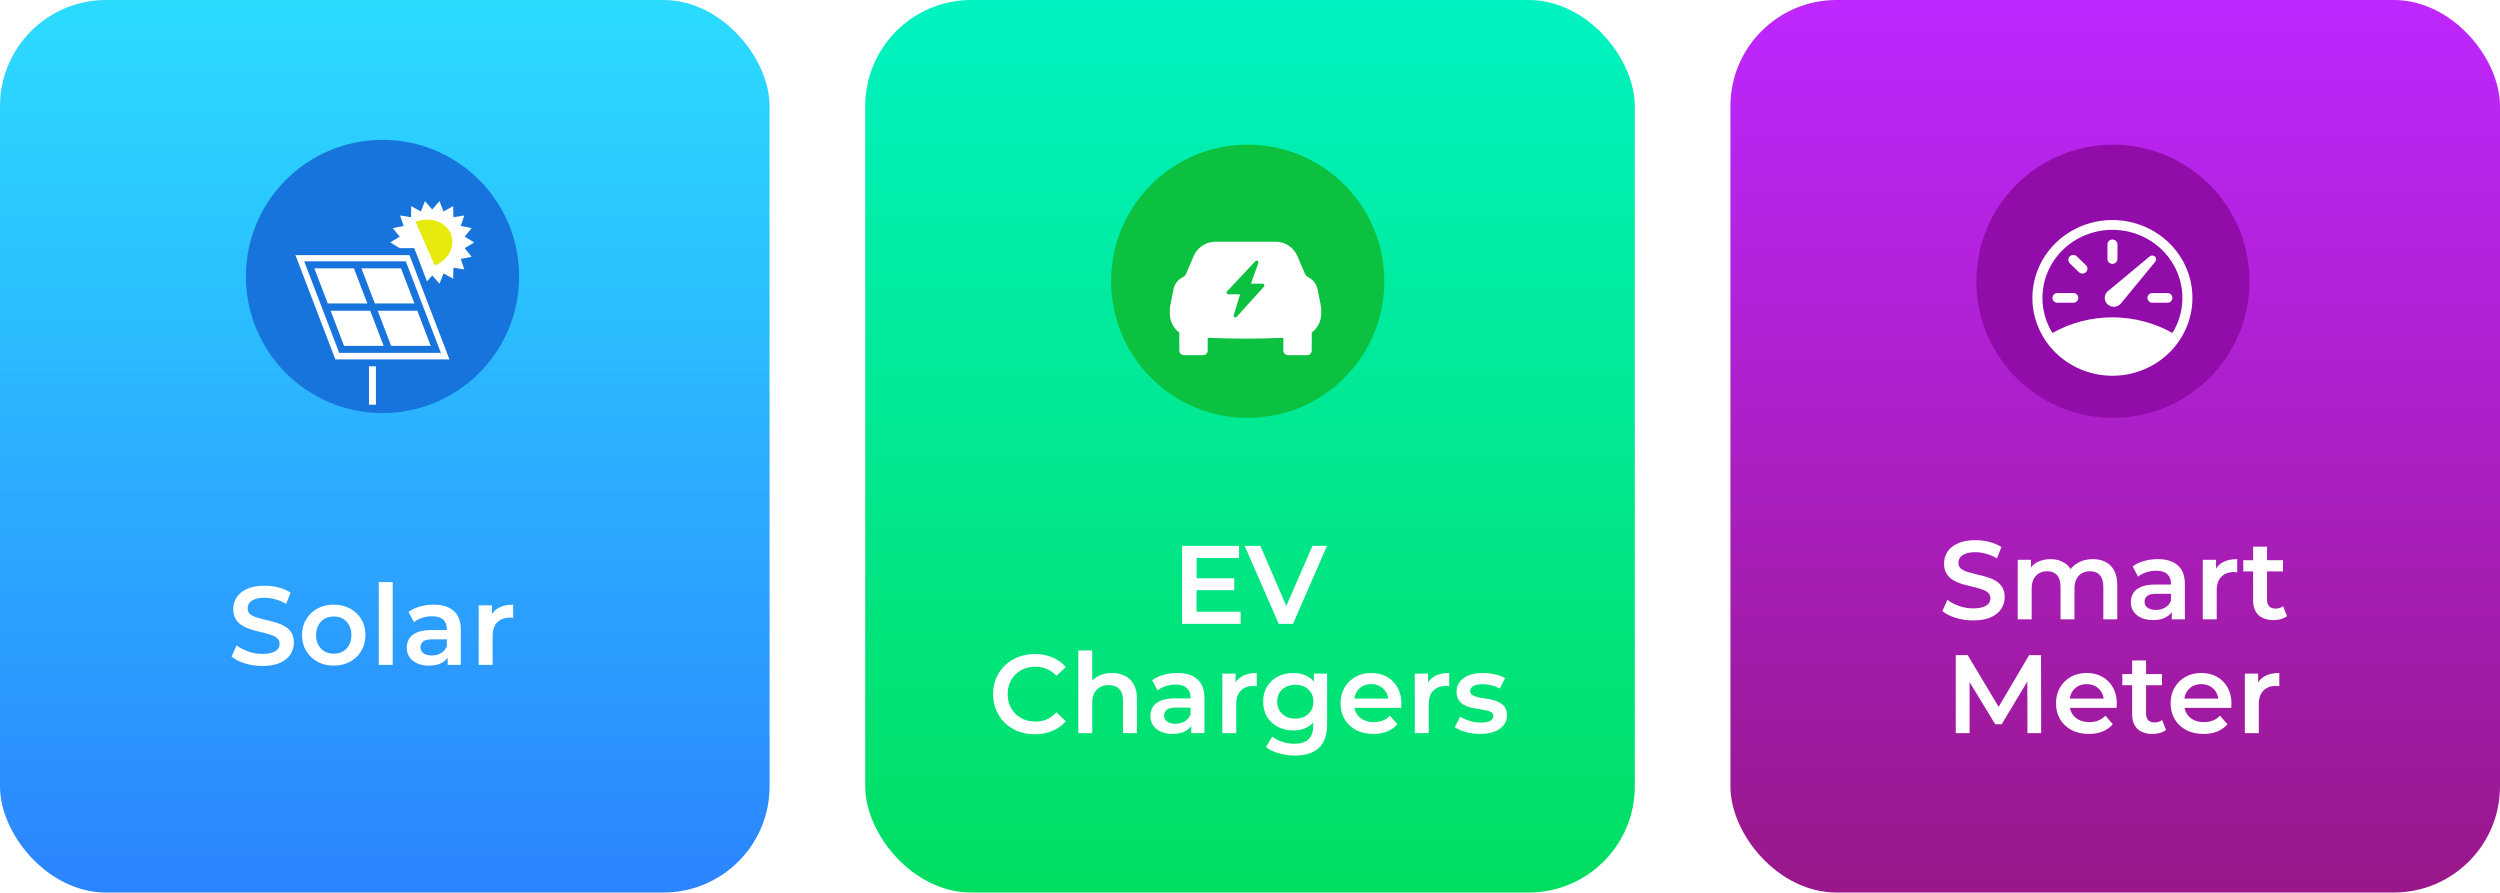 <svg width="549" height="196" viewBox="0 0 549 196" fill="none" xmlns="http://www.w3.org/2000/svg">
<rect width="169" height="196" rx="23.312" fill="url(#paint0_linear_5513_147)"/>
<rect x="190" width="169" height="196" rx="23.312" fill="url(#paint1_linear_5513_147)"/>
<rect x="380" width="169" height="196" rx="23.312" fill="url(#paint2_linear_5513_147)"/>
<path d="M57.613 146.245C56.274 146.245 54.993 146.057 53.77 145.682C52.546 145.29 51.575 144.792 50.857 144.189L51.958 141.716C52.644 142.255 53.492 142.704 54.504 143.063C55.516 143.422 56.552 143.601 57.613 143.601C58.51 143.601 59.236 143.503 59.791 143.307C60.346 143.112 60.754 142.851 61.015 142.524C61.276 142.181 61.407 141.798 61.407 141.374C61.407 140.852 61.219 140.435 60.844 140.125C60.468 139.799 59.979 139.546 59.375 139.367C58.788 139.171 58.127 138.991 57.392 138.828C56.674 138.665 55.948 138.477 55.214 138.265C54.496 138.037 53.835 137.751 53.231 137.408C52.644 137.049 52.162 136.576 51.787 135.989C51.411 135.401 51.224 134.651 51.224 133.737C51.224 132.807 51.469 131.958 51.958 131.191C52.464 130.408 53.223 129.788 54.235 129.331C55.263 128.857 56.56 128.621 58.127 128.621C59.155 128.621 60.175 128.751 61.186 129.012C62.198 129.274 63.079 129.649 63.83 130.138L62.826 132.611C62.059 132.154 61.268 131.819 60.452 131.607C59.636 131.379 58.853 131.264 58.102 131.264C57.221 131.264 56.503 131.371 55.948 131.583C55.41 131.795 55.01 132.072 54.749 132.415C54.504 132.758 54.382 133.149 54.382 133.59C54.382 134.112 54.561 134.536 54.92 134.863C55.295 135.173 55.777 135.417 56.364 135.597C56.968 135.776 57.637 135.956 58.371 136.135C59.106 136.299 59.832 136.486 60.55 136.698C61.284 136.911 61.945 137.188 62.533 137.531C63.136 137.873 63.618 138.338 63.977 138.926C64.352 139.513 64.54 140.256 64.54 141.153C64.54 142.067 64.287 142.916 63.781 143.699C63.291 144.466 62.533 145.086 61.505 145.559C60.476 146.016 59.179 146.245 57.613 146.245ZM73.276 146.171C71.938 146.171 70.747 145.886 69.702 145.315C68.658 144.727 67.834 143.928 67.23 142.916C66.626 141.904 66.324 140.754 66.324 139.464C66.324 138.159 66.626 137.009 67.23 136.013C67.834 135.001 68.658 134.21 69.702 133.639C70.747 133.068 71.938 132.782 73.276 132.782C74.63 132.782 75.83 133.068 76.874 133.639C77.935 134.21 78.759 134.993 79.346 135.989C79.95 136.984 80.252 138.143 80.252 139.464C80.252 140.754 79.95 141.904 79.346 142.916C78.759 143.928 77.935 144.727 76.874 145.315C75.83 145.886 74.63 146.171 73.276 146.171ZM73.276 143.552C74.027 143.552 74.696 143.389 75.283 143.063C75.871 142.736 76.328 142.263 76.654 141.643C76.997 141.023 77.168 140.297 77.168 139.464C77.168 138.616 76.997 137.89 76.654 137.286C76.328 136.666 75.871 136.193 75.283 135.866C74.696 135.54 74.035 135.377 73.3 135.377C72.55 135.377 71.881 135.54 71.293 135.866C70.722 136.193 70.265 136.666 69.922 137.286C69.58 137.89 69.409 138.616 69.409 139.464C69.409 140.297 69.58 141.023 69.922 141.643C70.265 142.263 70.722 142.736 71.293 143.063C71.881 143.389 72.542 143.552 73.276 143.552ZM83.178 146V127.838H86.238V146H83.178ZM98.307 146V143.356L98.135 142.793V138.167C98.135 137.27 97.866 136.576 97.328 136.087C96.789 135.581 95.973 135.328 94.88 135.328C94.145 135.328 93.419 135.442 92.701 135.67C92 135.899 91.404 136.217 90.914 136.625L89.715 134.398C90.417 133.859 91.249 133.459 92.212 133.198C93.191 132.921 94.203 132.782 95.247 132.782C97.14 132.782 98.6 133.239 99.629 134.153C100.673 135.05 101.195 136.446 101.195 138.338V146H98.307ZM94.194 146.171C93.215 146.171 92.359 146.008 91.624 145.682C90.89 145.339 90.319 144.874 89.911 144.287C89.519 143.683 89.323 143.006 89.323 142.255C89.323 141.521 89.495 140.86 89.837 140.272C90.196 139.685 90.776 139.22 91.575 138.877C92.375 138.534 93.436 138.363 94.757 138.363H98.552V140.395H94.978C93.933 140.395 93.232 140.566 92.873 140.909C92.514 141.235 92.334 141.643 92.334 142.133C92.334 142.687 92.554 143.128 92.995 143.454C93.436 143.781 94.048 143.944 94.831 143.944C95.582 143.944 96.251 143.773 96.838 143.43C97.442 143.087 97.874 142.581 98.135 141.912L98.649 143.748C98.356 144.515 97.825 145.111 97.058 145.535C96.308 145.959 95.353 146.171 94.194 146.171ZM105.122 146V132.929H108.035V136.527L107.692 135.475C108.084 134.593 108.696 133.924 109.528 133.467C110.376 133.011 111.429 132.782 112.685 132.782V135.695C112.555 135.662 112.432 135.646 112.318 135.646C112.204 135.63 112.09 135.621 111.976 135.621C110.817 135.621 109.895 135.964 109.21 136.65C108.524 137.319 108.182 138.322 108.182 139.66V146H105.122Z" fill="white"/>
<path d="M433.305 136.245C431.967 136.245 430.686 136.057 429.462 135.682C428.238 135.29 427.267 134.792 426.549 134.189L427.65 131.716C428.336 132.255 429.184 132.704 430.196 133.063C431.208 133.422 432.244 133.601 433.305 133.601C434.202 133.601 434.928 133.503 435.483 133.307C436.038 133.112 436.446 132.851 436.707 132.524C436.968 132.181 437.099 131.798 437.099 131.374C437.099 130.852 436.911 130.435 436.536 130.125C436.16 129.799 435.671 129.546 435.067 129.367C434.48 129.171 433.819 128.991 433.084 128.828C432.366 128.665 431.64 128.477 430.906 128.265C430.188 128.037 429.527 127.751 428.923 127.408C428.336 127.049 427.854 126.576 427.479 125.989C427.104 125.401 426.916 124.651 426.916 123.737C426.916 122.807 427.161 121.958 427.65 121.191C428.156 120.408 428.915 119.788 429.927 119.331C430.955 118.857 432.252 118.621 433.819 118.621C434.847 118.621 435.867 118.751 436.878 119.012C437.89 119.274 438.771 119.649 439.522 120.138L438.518 122.611C437.751 122.154 436.96 121.819 436.144 121.607C435.328 121.379 434.545 121.264 433.794 121.264C432.913 121.264 432.195 121.371 431.64 121.583C431.102 121.795 430.702 122.072 430.441 122.415C430.196 122.758 430.074 123.149 430.074 123.59C430.074 124.112 430.253 124.536 430.612 124.863C430.987 125.173 431.469 125.417 432.056 125.597C432.66 125.776 433.329 125.956 434.063 126.135C434.798 126.299 435.524 126.486 436.242 126.698C436.976 126.911 437.637 127.188 438.225 127.531C438.828 127.873 439.31 128.338 439.669 128.926C440.044 129.513 440.232 130.256 440.232 131.153C440.232 132.067 439.979 132.916 439.473 133.699C438.983 134.466 438.225 135.086 437.197 135.559C436.169 136.016 434.871 136.245 433.305 136.245ZM459.591 122.782C460.636 122.782 461.558 122.986 462.357 123.394C463.173 123.802 463.81 124.43 464.267 125.279C464.723 126.111 464.952 127.188 464.952 128.51V136H461.892V128.901C461.892 127.743 461.639 126.878 461.133 126.307C460.628 125.736 459.901 125.45 458.955 125.45C458.286 125.45 457.69 125.597 457.168 125.891C456.662 126.184 456.262 126.617 455.969 127.188C455.691 127.759 455.553 128.485 455.553 129.367V136H452.493V128.901C452.493 127.743 452.24 126.878 451.734 126.307C451.228 125.736 450.502 125.45 449.555 125.45C448.886 125.45 448.291 125.597 447.769 125.891C447.263 126.184 446.863 126.617 446.569 127.188C446.292 127.759 446.153 128.485 446.153 129.367V136H443.093V122.929H446.006V126.405L445.492 125.377C445.933 124.528 446.569 123.884 447.401 123.443C448.25 123.002 449.213 122.782 450.29 122.782C451.514 122.782 452.574 123.084 453.472 123.688C454.386 124.292 454.99 125.205 455.283 126.429L454.084 126.013C454.508 125.034 455.21 124.251 456.189 123.663C457.168 123.076 458.302 122.782 459.591 122.782ZM476.915 136V133.356L476.744 132.793V128.167C476.744 127.27 476.474 126.576 475.936 126.087C475.397 125.581 474.581 125.328 473.488 125.328C472.754 125.328 472.028 125.442 471.31 125.67C470.608 125.899 470.012 126.217 469.523 126.625L468.323 124.398C469.025 123.859 469.857 123.459 470.82 123.198C471.799 122.921 472.811 122.782 473.855 122.782C475.748 122.782 477.209 123.239 478.237 124.153C479.281 125.05 479.803 126.446 479.803 128.338V136H476.915ZM472.803 136.171C471.824 136.171 470.967 136.008 470.233 135.682C469.498 135.339 468.927 134.874 468.519 134.287C468.128 133.683 467.932 133.006 467.932 132.255C467.932 131.521 468.103 130.86 468.446 130.272C468.805 129.685 469.384 129.22 470.184 128.877C470.983 128.534 472.044 128.363 473.366 128.363H477.16V130.395H473.586C472.542 130.395 471.84 130.566 471.481 130.909C471.122 131.235 470.942 131.643 470.942 132.133C470.942 132.687 471.163 133.128 471.603 133.454C472.044 133.781 472.656 133.944 473.439 133.944C474.19 133.944 474.859 133.773 475.446 133.43C476.05 133.087 476.483 132.581 476.744 131.912L477.258 133.748C476.964 134.515 476.434 135.111 475.667 135.535C474.916 135.959 473.961 136.171 472.803 136.171ZM483.73 136V122.929H486.643V126.527L486.3 125.475C486.692 124.593 487.304 123.924 488.136 123.467C488.985 123.011 490.037 122.782 491.294 122.782V125.695C491.163 125.662 491.041 125.646 490.927 125.646C490.812 125.63 490.698 125.621 490.584 125.621C489.425 125.621 488.503 125.964 487.818 126.65C487.133 127.319 486.79 128.322 486.79 129.66V136H483.73ZM499.287 136.171C497.851 136.171 496.742 135.804 495.958 135.07C495.175 134.319 494.784 133.218 494.784 131.765V120.041H497.843V131.692C497.843 132.312 497.998 132.793 498.308 133.136C498.635 133.479 499.083 133.65 499.655 133.65C500.34 133.65 500.911 133.471 501.368 133.112L502.225 135.29C501.866 135.584 501.425 135.804 500.903 135.951C500.381 136.098 499.842 136.171 499.287 136.171ZM492.629 125.475V123.027H501.344V125.475H492.629ZM429.487 161V143.866H432.106L439.596 156.374H438.225L445.593 143.866H448.212L448.237 161H445.226L445.202 148.59H445.838L439.572 159.042H438.152L431.788 148.59H432.522V161H429.487ZM458.715 161.171C457.263 161.171 455.99 160.886 454.897 160.315C453.82 159.727 452.979 158.928 452.375 157.916C451.788 156.904 451.494 155.754 451.494 154.464C451.494 153.159 451.78 152.009 452.351 151.013C452.938 150.001 453.738 149.21 454.75 148.639C455.778 148.068 456.945 147.782 458.25 147.782C459.523 147.782 460.657 148.059 461.653 148.614C462.648 149.169 463.431 149.952 464.002 150.964C464.574 151.976 464.859 153.167 464.859 154.538C464.859 154.668 464.851 154.815 464.835 154.978C464.835 155.142 464.826 155.297 464.81 155.444H453.918V153.412H463.195L461.995 154.048C462.012 153.298 461.857 152.637 461.53 152.066C461.204 151.495 460.755 151.046 460.184 150.719C459.629 150.393 458.984 150.23 458.25 150.23C457.499 150.23 456.839 150.393 456.267 150.719C455.713 151.046 455.272 151.503 454.946 152.09C454.636 152.661 454.481 153.338 454.481 154.122V154.611C454.481 155.395 454.66 156.088 455.019 156.692C455.378 157.296 455.884 157.761 456.537 158.087C457.189 158.414 457.94 158.577 458.789 158.577C459.523 158.577 460.184 158.462 460.771 158.234C461.359 158.006 461.881 157.647 462.338 157.157L463.978 159.042C463.39 159.727 462.648 160.258 461.75 160.633C460.869 160.992 459.858 161.171 458.715 161.171ZM472.718 161.171C471.282 161.171 470.172 160.804 469.389 160.07C468.606 159.319 468.214 158.218 468.214 156.765V145.041H471.274V156.692C471.274 157.312 471.429 157.793 471.739 158.136C472.065 158.479 472.514 158.65 473.085 158.65C473.771 158.65 474.342 158.471 474.799 158.112L475.655 160.29C475.296 160.584 474.856 160.804 474.334 160.951C473.811 161.098 473.273 161.171 472.718 161.171ZM466.06 150.475V148.027H474.774V150.475H466.06ZM483.886 161.171C482.434 161.171 481.161 160.886 480.068 160.315C478.991 159.727 478.15 158.928 477.546 157.916C476.959 156.904 476.665 155.754 476.665 154.464C476.665 153.159 476.951 152.009 477.522 151.013C478.109 150.001 478.909 149.21 479.921 148.639C480.949 148.068 482.116 147.782 483.421 147.782C484.694 147.782 485.828 148.059 486.823 148.614C487.819 149.169 488.602 149.952 489.173 150.964C489.744 151.976 490.03 153.167 490.03 154.538C490.03 154.668 490.022 154.815 490.006 154.978C490.006 155.142 489.997 155.297 489.981 155.444H479.088V153.412H488.366L487.166 154.048C487.182 153.298 487.027 152.637 486.701 152.066C486.375 151.495 485.926 151.046 485.355 150.719C484.8 150.393 484.155 150.23 483.421 150.23C482.67 150.23 482.009 150.393 481.438 150.719C480.884 151.046 480.443 151.503 480.117 152.09C479.806 152.661 479.651 153.338 479.651 154.122V154.611C479.651 155.395 479.831 156.088 480.19 156.692C480.549 157.296 481.055 157.761 481.708 158.087C482.36 158.414 483.111 158.577 483.96 158.577C484.694 158.577 485.355 158.462 485.942 158.234C486.53 158.006 487.052 157.647 487.509 157.157L489.149 159.042C488.561 159.727 487.819 160.258 486.921 160.633C486.04 160.992 485.028 161.171 483.886 161.171ZM492.969 161V147.929H495.882V151.527L495.539 150.475C495.931 149.593 496.543 148.924 497.375 148.467C498.224 148.011 499.276 147.782 500.533 147.782V150.695C500.402 150.662 500.28 150.646 500.165 150.646C500.051 150.63 499.937 150.621 499.823 150.621C498.664 150.621 497.742 150.964 497.057 151.65C496.371 152.319 496.029 153.322 496.029 154.66V161H492.969Z" fill="white"/>
<g filter="url(#filter0_i_5513_147)">
<circle cx="84" cy="66" r="30" fill="#1774DD"/>
</g>
<path d="M81.023 80.449H82.552V88.864H81.023V80.449ZM102.039 54.497L104.125 53.238L102.04 51.98L103.569 50.088L101.18 49.622L101.969 47.317L99.562 47.7L99.518 45.264L97.389 46.438L96.512 44.164L94.916 46.002L93.312 44.164L92.431 46.438L90.301 45.262L90.257 47.698L87.85 47.315L88.638 49.62L86.249 50.086L87.778 51.978L85.692 53.238L87.778 54.493H90.971L93.769 61.788L94.916 60.473L96.515 62.312L97.392 60.041L99.522 61.217L99.566 58.782L101.973 59.164L101.182 56.853L103.571 56.387L102.039 54.497ZM77.716 58.922H69.021L71.983 66.648H80.678L77.716 58.922ZM88.06 58.922H79.365L82.321 66.648H91.016L88.06 58.922ZM81.294 68.231H72.599L75.555 75.956H84.25L81.294 68.231ZM91.638 68.231H82.942L85.898 75.956H94.594L91.638 68.231ZM98.698 78.921H73.642L64.875 56.022H89.919L98.698 78.921ZM96.816 77.487L92.678 66.702L89.116 57.393H66.802L74.491 77.485H96.82L96.816 77.487Z" fill="white"/>
<path d="M95.473 58.292C96.211 58.002 96.888 57.591 97.464 57.083C98.04 56.574 98.504 55.978 98.83 55.328C99.156 54.678 99.337 53.987 99.364 53.295C99.39 52.603 99.261 51.922 98.984 51.293C98.707 50.664 98.287 50.098 97.749 49.627C97.21 49.157 96.564 48.791 95.846 48.551C95.128 48.311 94.353 48.201 93.565 48.228C92.777 48.255 91.992 48.418 91.254 48.707L93.363 53.5L95.473 58.292Z" fill="#E7EA0D"/>
<g filter="url(#filter1_i_5513_147)">
<circle cx="274" cy="66" r="30" fill="#0CC13F"/>
</g>
<g clip-path="url(#clip0_5513_147)">
<path d="M262.134 56.225C262.535 55.29 263.201 54.494 264.05 53.934C264.899 53.375 265.894 53.077 266.911 53.078H280.124C282.201 53.078 284.079 54.316 284.897 56.225L286.542 60.063C286.698 60.426 286.978 60.725 287.331 60.902C288.37 61.421 289.107 62.387 289.336 63.523L290.031 67.01C290.101 67.345 290.134 67.684 290.133 68.028V68.886C290.133 70.576 289.323 72.09 288.056 73.033V76.963C288.056 77.238 287.947 77.502 287.752 77.697C287.557 77.892 287.293 78.001 287.018 78.001H282.864C282.588 78.001 282.324 77.892 282.13 77.697C281.935 77.502 281.825 77.238 281.825 76.963V74.184C279.142 74.284 276.124 74.367 273.518 74.367C270.911 74.367 267.893 74.284 265.21 74.184V76.963C265.21 77.238 265.101 77.502 264.906 77.697C264.711 77.892 264.447 78.001 264.172 78.001H260.018C259.742 78.001 259.478 77.892 259.283 77.697C259.089 77.502 258.979 77.238 258.979 76.963V73.033C257.712 72.09 256.902 70.576 256.902 68.886V68.028C256.903 67.686 256.937 67.345 257.004 67.01L257.7 63.521C257.928 62.387 258.666 61.419 259.702 60.902C260.058 60.726 260.338 60.428 260.493 60.063L262.138 56.225H262.134ZM276.153 57.284C276.078 57.24 275.989 57.222 275.902 57.235C275.815 57.248 275.735 57.29 275.676 57.355L269.466 63.974C269.414 64.029 269.38 64.099 269.367 64.174C269.354 64.248 269.363 64.325 269.393 64.395C269.424 64.465 269.473 64.524 269.537 64.566C269.6 64.607 269.674 64.63 269.75 64.63H272.328L270.93 69.189C270.905 69.273 270.908 69.364 270.94 69.446C270.972 69.528 271.031 69.597 271.106 69.642C271.262 69.731 271.459 69.704 271.584 69.571L277.566 62.952C277.617 62.896 277.652 62.827 277.665 62.752C277.677 62.677 277.668 62.6 277.638 62.531C277.608 62.461 277.558 62.402 277.495 62.36C277.431 62.318 277.357 62.296 277.281 62.295H274.704L276.328 57.737C276.353 57.652 276.349 57.562 276.317 57.48C276.286 57.398 276.227 57.329 276.151 57.284H276.153Z" fill="white"/>
</g>
<g filter="url(#filter2_i_5513_147)">
<circle cx="464" cy="66" r="30" fill="#920CAA"/>
</g>
<g clip-path="url(#clip1_5513_147)">
<path d="M463.894 52.6C464.185 52.6 464.465 52.712 464.67 52.913C464.876 53.113 464.992 53.385 464.992 53.668V56.873C464.992 57.156 464.876 57.428 464.67 57.628C464.465 57.828 464.185 57.941 463.894 57.941C463.603 57.941 463.324 57.828 463.118 57.628C462.912 57.428 462.796 57.156 462.796 56.873V53.668C462.796 53.385 462.912 53.113 463.118 52.913C463.324 52.712 463.603 52.6 463.894 52.6ZM454.522 56.3C454.728 56.1 455.007 55.987 455.298 55.987C455.589 55.987 455.869 56.1 456.075 56.3L458.084 58.253C458.29 58.453 458.406 58.726 458.406 59.009C458.406 59.293 458.29 59.565 458.084 59.766C457.878 59.966 457.598 60.079 457.306 60.079C457.015 60.079 456.735 59.966 456.529 59.766L454.522 57.811C454.316 57.61 454.201 57.339 454.201 57.055C454.201 56.772 454.316 56.501 454.522 56.3ZM450.719 65.419C450.719 65.136 450.834 64.864 451.04 64.664C451.246 64.463 451.525 64.351 451.817 64.351H455.299C455.591 64.351 455.87 64.463 456.076 64.664C456.282 64.864 456.397 65.136 456.397 65.419C456.397 65.702 456.282 65.974 456.076 66.174C455.87 66.375 455.591 66.487 455.299 66.487H451.817C451.525 66.487 451.246 66.375 451.04 66.174C450.834 65.974 450.719 65.702 450.719 65.419ZM471.58 65.419C471.58 65.136 471.695 64.864 471.901 64.664C472.107 64.463 472.386 64.351 472.678 64.351H475.971C476.263 64.351 476.542 64.463 476.748 64.664C476.954 64.864 477.069 65.136 477.069 65.419C477.069 65.702 476.954 65.974 476.748 66.174C476.542 66.375 476.263 66.487 475.971 66.487H472.678C472.386 66.487 472.107 66.375 471.901 66.174C471.695 65.974 471.58 65.702 471.58 65.419ZM473.235 56.347C473.083 56.2 472.88 56.114 472.665 56.107C472.451 56.099 472.241 56.169 472.078 56.304L462.899 63.945C462.688 64.121 462.517 64.338 462.396 64.582C462.276 64.826 462.21 65.093 462.202 65.363C462.193 65.634 462.243 65.903 462.348 66.154C462.453 66.405 462.61 66.632 462.81 66.82C463.011 67.008 463.249 67.153 463.51 67.247C463.771 67.34 464.05 67.379 464.328 67.362C464.605 67.344 464.876 67.271 465.123 67.146C465.37 67.02 465.587 66.846 465.761 66.635L473.301 57.454C473.432 57.294 473.498 57.093 473.486 56.889C473.474 56.685 473.386 56.492 473.238 56.347H473.235Z" fill="white"/>
<path fill-rule="evenodd" clip-rule="evenodd" d="M460.954 82.273C458.679 81.898 456.502 81.091 454.547 79.898C452.593 78.704 450.899 77.148 449.563 75.318C446.864 71.621 445.785 67.033 446.563 62.562C447.341 58.092 449.913 54.105 453.712 51.479C457.511 48.853 462.227 47.803 466.821 48.56C471.416 49.317 475.514 51.819 478.213 55.516C480.912 59.213 481.991 63.801 481.213 68.272C480.435 72.743 477.863 76.73 474.064 79.356C470.265 81.982 465.549 83.032 460.954 82.275V82.273ZM450.71 73.122C454.715 70.868 459.261 69.684 463.888 69.691C468.688 69.691 473.189 70.941 477.065 73.122C478.466 70.853 479.222 68.263 479.257 65.615C479.293 62.969 478.605 60.36 477.265 58.056C475.925 55.752 473.981 53.836 471.63 52.502C469.28 51.169 466.608 50.466 463.888 50.466C461.167 50.466 458.495 51.169 456.145 52.502C453.794 53.836 451.85 55.752 450.51 58.056C449.17 60.36 448.482 62.969 448.518 65.615C448.553 68.263 449.309 70.853 450.71 73.122Z" fill="white"/>
</g>
<path d="M262.523 126.989H271.041V129.608H262.523V126.989ZM262.767 134.332H272.436V137H259.585V119.866H272.093V122.534H262.767V134.332ZM280.811 137L273.321 119.866H276.772L283.455 135.36H281.472L288.228 119.866H291.41L283.944 137H280.811ZM227.238 161.245C225.932 161.245 224.717 161.033 223.591 160.608C222.481 160.168 221.51 159.556 220.678 158.773C219.862 157.973 219.226 157.035 218.769 155.958C218.312 154.881 218.083 153.706 218.083 152.433C218.083 151.16 218.312 149.985 218.769 148.908C219.226 147.831 219.87 146.901 220.702 146.118C221.535 145.318 222.506 144.706 223.615 144.282C224.725 143.841 225.941 143.621 227.262 143.621C228.666 143.621 229.947 143.866 231.105 144.355C232.264 144.828 233.243 145.538 234.043 146.485L231.987 148.418C231.366 147.749 230.673 147.252 229.906 146.925C229.139 146.583 228.307 146.411 227.409 146.411C226.512 146.411 225.688 146.558 224.937 146.852C224.203 147.146 223.558 147.562 223.003 148.1C222.465 148.639 222.04 149.275 221.73 150.01C221.437 150.744 221.29 151.552 221.29 152.433C221.29 153.314 221.437 154.122 221.73 154.856C222.04 155.59 222.465 156.227 223.003 156.765C223.558 157.304 224.203 157.72 224.937 158.014C225.688 158.307 226.512 158.454 227.409 158.454C228.307 158.454 229.139 158.291 229.906 157.965C230.673 157.622 231.366 157.108 231.987 156.423L234.043 158.381C233.243 159.311 232.264 160.021 231.105 160.51C229.947 161 228.658 161.245 227.238 161.245ZM244.215 147.782C245.259 147.782 246.189 147.986 247.005 148.394C247.837 148.802 248.49 149.43 248.963 150.279C249.437 151.111 249.673 152.188 249.673 153.51V161H246.614V153.901C246.614 152.743 246.336 151.878 245.781 151.307C245.243 150.736 244.484 150.45 243.505 150.45C242.787 150.45 242.15 150.597 241.596 150.891C241.041 151.184 240.608 151.625 240.298 152.213C240.005 152.784 239.858 153.51 239.858 154.391V161H236.798V142.838H239.858V151.454L239.197 150.377C239.654 149.544 240.315 148.908 241.179 148.467C242.061 148.011 243.072 147.782 244.215 147.782ZM261.608 161V158.356L261.436 157.793V153.167C261.436 152.27 261.167 151.576 260.629 151.087C260.09 150.581 259.274 150.328 258.181 150.328C257.447 150.328 256.72 150.442 256.002 150.67C255.301 150.899 254.705 151.217 254.216 151.625L253.016 149.398C253.718 148.859 254.55 148.459 255.513 148.198C256.492 147.921 257.504 147.782 258.548 147.782C260.441 147.782 261.902 148.239 262.93 149.153C263.974 150.05 264.496 151.446 264.496 153.338V161H261.608ZM257.496 161.171C256.516 161.171 255.66 161.008 254.925 160.682C254.191 160.339 253.62 159.874 253.212 159.287C252.82 158.683 252.625 158.006 252.625 157.255C252.625 156.521 252.796 155.86 253.139 155.272C253.498 154.685 254.077 154.22 254.876 153.877C255.676 153.534 256.737 153.363 258.059 153.363H261.853V155.395H258.279C257.234 155.395 256.533 155.566 256.174 155.909C255.815 156.235 255.635 156.643 255.635 157.133C255.635 157.687 255.856 158.128 256.296 158.454C256.737 158.781 257.349 158.944 258.132 158.944C258.883 158.944 259.552 158.773 260.139 158.43C260.743 158.087 261.175 157.581 261.436 156.912L261.95 158.748C261.657 159.515 261.126 160.111 260.359 160.535C259.609 160.959 258.654 161.171 257.496 161.171ZM268.423 161V147.929H271.336V151.527L270.993 150.475C271.385 149.593 271.997 148.924 272.829 148.467C273.677 148.011 274.73 147.782 275.987 147.782V150.695C275.856 150.662 275.734 150.646 275.619 150.646C275.505 150.63 275.391 150.621 275.277 150.621C274.118 150.621 273.196 150.964 272.511 151.65C271.825 152.319 271.483 153.322 271.483 154.66V161H268.423ZM284.386 165.92C283.179 165.92 281.996 165.757 280.837 165.43C279.695 165.12 278.756 164.663 278.022 164.06L279.393 161.759C279.964 162.232 280.682 162.607 281.547 162.885C282.428 163.179 283.317 163.325 284.215 163.325C285.651 163.325 286.703 162.991 287.372 162.322C288.042 161.669 288.376 160.682 288.376 159.36V157.035L288.621 154.073L288.523 151.111V147.929H291.436V159.017C291.436 161.383 290.832 163.121 289.624 164.231C288.417 165.357 286.671 165.92 284.386 165.92ZM283.995 160.413C282.754 160.413 281.628 160.151 280.617 159.629C279.621 159.091 278.83 158.348 278.242 157.402C277.671 156.455 277.386 155.346 277.386 154.073C277.386 152.816 277.671 151.715 278.242 150.768C278.83 149.822 279.621 149.088 280.617 148.565C281.628 148.043 282.754 147.782 283.995 147.782C285.104 147.782 286.1 148.002 286.981 148.443C287.862 148.884 288.564 149.569 289.086 150.499C289.624 151.429 289.894 152.62 289.894 154.073C289.894 155.525 289.624 156.725 289.086 157.671C288.564 158.601 287.862 159.295 286.981 159.752C286.1 160.192 285.104 160.413 283.995 160.413ZM284.46 157.818C285.227 157.818 285.912 157.663 286.516 157.353C287.12 157.026 287.585 156.586 287.911 156.031C288.254 155.46 288.425 154.807 288.425 154.073C288.425 153.338 288.254 152.694 287.911 152.139C287.585 151.568 287.12 151.135 286.516 150.842C285.912 150.532 285.227 150.377 284.46 150.377C283.693 150.377 282.999 150.532 282.379 150.842C281.775 151.135 281.302 151.568 280.959 152.139C280.633 152.694 280.47 153.338 280.47 154.073C280.47 154.807 280.633 155.46 280.959 156.031C281.302 156.586 281.775 157.026 282.379 157.353C282.999 157.663 283.693 157.818 284.46 157.818ZM301.602 161.171C300.15 161.171 298.877 160.886 297.784 160.315C296.707 159.727 295.866 158.928 295.263 157.916C294.675 156.904 294.381 155.754 294.381 154.464C294.381 153.159 294.667 152.009 295.238 151.013C295.825 150.001 296.625 149.21 297.637 148.639C298.665 148.068 299.832 147.782 301.137 147.782C302.41 147.782 303.544 148.059 304.54 148.614C305.535 149.169 306.318 149.952 306.889 150.964C307.461 151.976 307.746 153.167 307.746 154.538C307.746 154.668 307.738 154.815 307.722 154.978C307.722 155.142 307.713 155.297 307.697 155.444H296.805V153.412H306.082L304.882 154.048C304.899 153.298 304.744 152.637 304.417 152.066C304.091 151.495 303.642 151.046 303.071 150.719C302.516 150.393 301.871 150.23 301.137 150.23C300.386 150.23 299.726 150.393 299.154 150.719C298.6 151.046 298.159 151.503 297.833 152.09C297.523 152.661 297.368 153.338 297.368 154.122V154.611C297.368 155.395 297.547 156.088 297.906 156.692C298.265 157.296 298.771 157.761 299.424 158.087C300.076 158.414 300.827 158.577 301.676 158.577C302.41 158.577 303.071 158.462 303.658 158.234C304.246 158.006 304.768 157.647 305.225 157.157L306.865 159.042C306.277 159.727 305.535 160.258 304.637 160.633C303.756 160.992 302.745 161.171 301.602 161.171ZM310.685 161V147.929H313.598V151.527L313.255 150.475C313.647 149.593 314.259 148.924 315.091 148.467C315.94 148.011 316.992 147.782 318.249 147.782V150.695C318.118 150.662 317.996 150.646 317.882 150.646C317.767 150.63 317.653 150.621 317.539 150.621C316.38 150.621 315.458 150.964 314.773 151.65C314.088 152.319 313.745 153.322 313.745 154.66V161H310.685ZM325.003 161.171C323.909 161.171 322.857 161.033 321.845 160.755C320.85 160.461 320.058 160.111 319.471 159.703L320.646 157.377C321.233 157.753 321.935 158.063 322.751 158.307C323.567 158.552 324.383 158.675 325.199 158.675C326.161 158.675 326.855 158.544 327.279 158.283C327.72 158.022 327.94 157.671 327.94 157.23C327.94 156.871 327.793 156.602 327.499 156.423C327.206 156.227 326.822 156.08 326.349 155.982C325.876 155.884 325.345 155.794 324.758 155.713C324.187 155.631 323.607 155.525 323.02 155.395C322.449 155.248 321.927 155.044 321.453 154.783C320.98 154.505 320.597 154.138 320.303 153.681C320.009 153.224 319.862 152.62 319.862 151.87C319.862 151.038 320.099 150.32 320.572 149.716C321.045 149.096 321.706 148.622 322.555 148.296C323.42 147.953 324.44 147.782 325.615 147.782C326.496 147.782 327.385 147.88 328.283 148.076C329.18 148.272 329.923 148.549 330.51 148.908L329.335 151.233C328.715 150.858 328.087 150.605 327.45 150.475C326.83 150.328 326.21 150.254 325.59 150.254C324.66 150.254 323.966 150.393 323.51 150.67C323.069 150.948 322.849 151.299 322.849 151.723C322.849 152.115 322.996 152.408 323.289 152.604C323.583 152.8 323.966 152.955 324.44 153.069C324.913 153.183 325.435 153.281 326.006 153.363C326.594 153.428 327.173 153.534 327.744 153.681C328.315 153.828 328.838 154.032 329.311 154.293C329.8 154.538 330.192 154.889 330.486 155.346C330.779 155.803 330.926 156.398 330.926 157.133C330.926 157.948 330.682 158.658 330.192 159.262C329.719 159.866 329.042 160.339 328.16 160.682C327.279 161.008 326.227 161.171 325.003 161.171Z" fill="white"/>
<defs>
<filter id="filter0_i_5513_147" x="54" y="31.769" width="60" height="64.231" filterUnits="userSpaceOnUse" color-interpolation-filters="sRGB">
<feFlood flood-opacity="0" result="BackgroundImageFix"/>
<feBlend mode="normal" in="SourceGraphic" in2="BackgroundImageFix" result="shape"/>
<feColorMatrix in="SourceAlpha" type="matrix" values="0 0 0 0 0 0 0 0 0 0 0 0 0 0 0 0 0 0 127 0" result="hardAlpha"/>
<feOffset dy="-5.288"/>
<feGaussianBlur stdDeviation="2.115"/>
<feComposite in2="hardAlpha" operator="arithmetic" k2="-1" k3="1"/>
<feColorMatrix type="matrix" values="0 0 0 0 0 0 0 0 0 0 0 0 0 0 0 0 0 0 0.24 0"/>
<feBlend mode="normal" in2="shape" result="effect1_innerShadow_5513_147"/>
</filter>
<filter id="filter1_i_5513_147" x="244" y="31.769" width="60" height="64.231" filterUnits="userSpaceOnUse" color-interpolation-filters="sRGB">
<feFlood flood-opacity="0" result="BackgroundImageFix"/>
<feBlend mode="normal" in="SourceGraphic" in2="BackgroundImageFix" result="shape"/>
<feColorMatrix in="SourceAlpha" type="matrix" values="0 0 0 0 0 0 0 0 0 0 0 0 0 0 0 0 0 0 127 0" result="hardAlpha"/>
<feOffset dy="-4.231"/>
<feGaussianBlur stdDeviation="2.115"/>
<feComposite in2="hardAlpha" operator="arithmetic" k2="-1" k3="1"/>
<feColorMatrix type="matrix" values="0 0 0 0 0 0 0 0 0 0 0 0 0 0 0 0 0 0 0.25 0"/>
<feBlend mode="normal" in2="shape" result="effect1_innerShadow_5513_147"/>
</filter>
<filter id="filter2_i_5513_147" x="434" y="31.769" width="60" height="64.231" filterUnits="userSpaceOnUse" color-interpolation-filters="sRGB">
<feFlood flood-opacity="0" result="BackgroundImageFix"/>
<feBlend mode="normal" in="SourceGraphic" in2="BackgroundImageFix" result="shape"/>
<feColorMatrix in="SourceAlpha" type="matrix" values="0 0 0 0 0 0 0 0 0 0 0 0 0 0 0 0 0 0 127 0" result="hardAlpha"/>
<feOffset dy="-4.231"/>
<feGaussianBlur stdDeviation="2.115"/>
<feComposite in2="hardAlpha" operator="arithmetic" k2="-1" k3="1"/>
<feColorMatrix type="matrix" values="0 0 0 0 0 0 0 0 0 0 0 0 0 0 0 0 0 0 0.25 0"/>
<feBlend mode="normal" in2="shape" result="effect1_innerShadow_5513_147"/>
</filter>
<linearGradient id="paint0_linear_5513_147" x1="84.5" y1="0" x2="84.5" y2="196" gradientUnits="userSpaceOnUse">
<stop stop-color="#2BDCFF"/>
<stop offset="1" stop-color="#2B84FF"/>
</linearGradient>
<linearGradient id="paint1_linear_5513_147" x1="274.5" y1="0" x2="274.5" y2="196" gradientUnits="userSpaceOnUse">
<stop stop-color="#00F2C1"/>
<stop offset="1" stop-color="#00DE60"/>
</linearGradient>
<linearGradient id="paint2_linear_5513_147" x1="464.5" y1="0" x2="464.5" y2="196" gradientUnits="userSpaceOnUse">
<stop stop-color="#BE27FF"/>
<stop offset="0.241" stop-color="#B523E3"/>
<stop offset="1" stop-color="#99178A"/>
</linearGradient>
<clipPath id="clip0_5513_147">
<rect width="33.231" height="33.231" fill="white" transform="translate(256.902 48.924)"/>
</clipPath>
<clipPath id="clip1_5513_147">
<rect width="35.134" height="34.185" fill="white" transform="translate(446.32 48.328)"/>
</clipPath>
</defs>
</svg>
